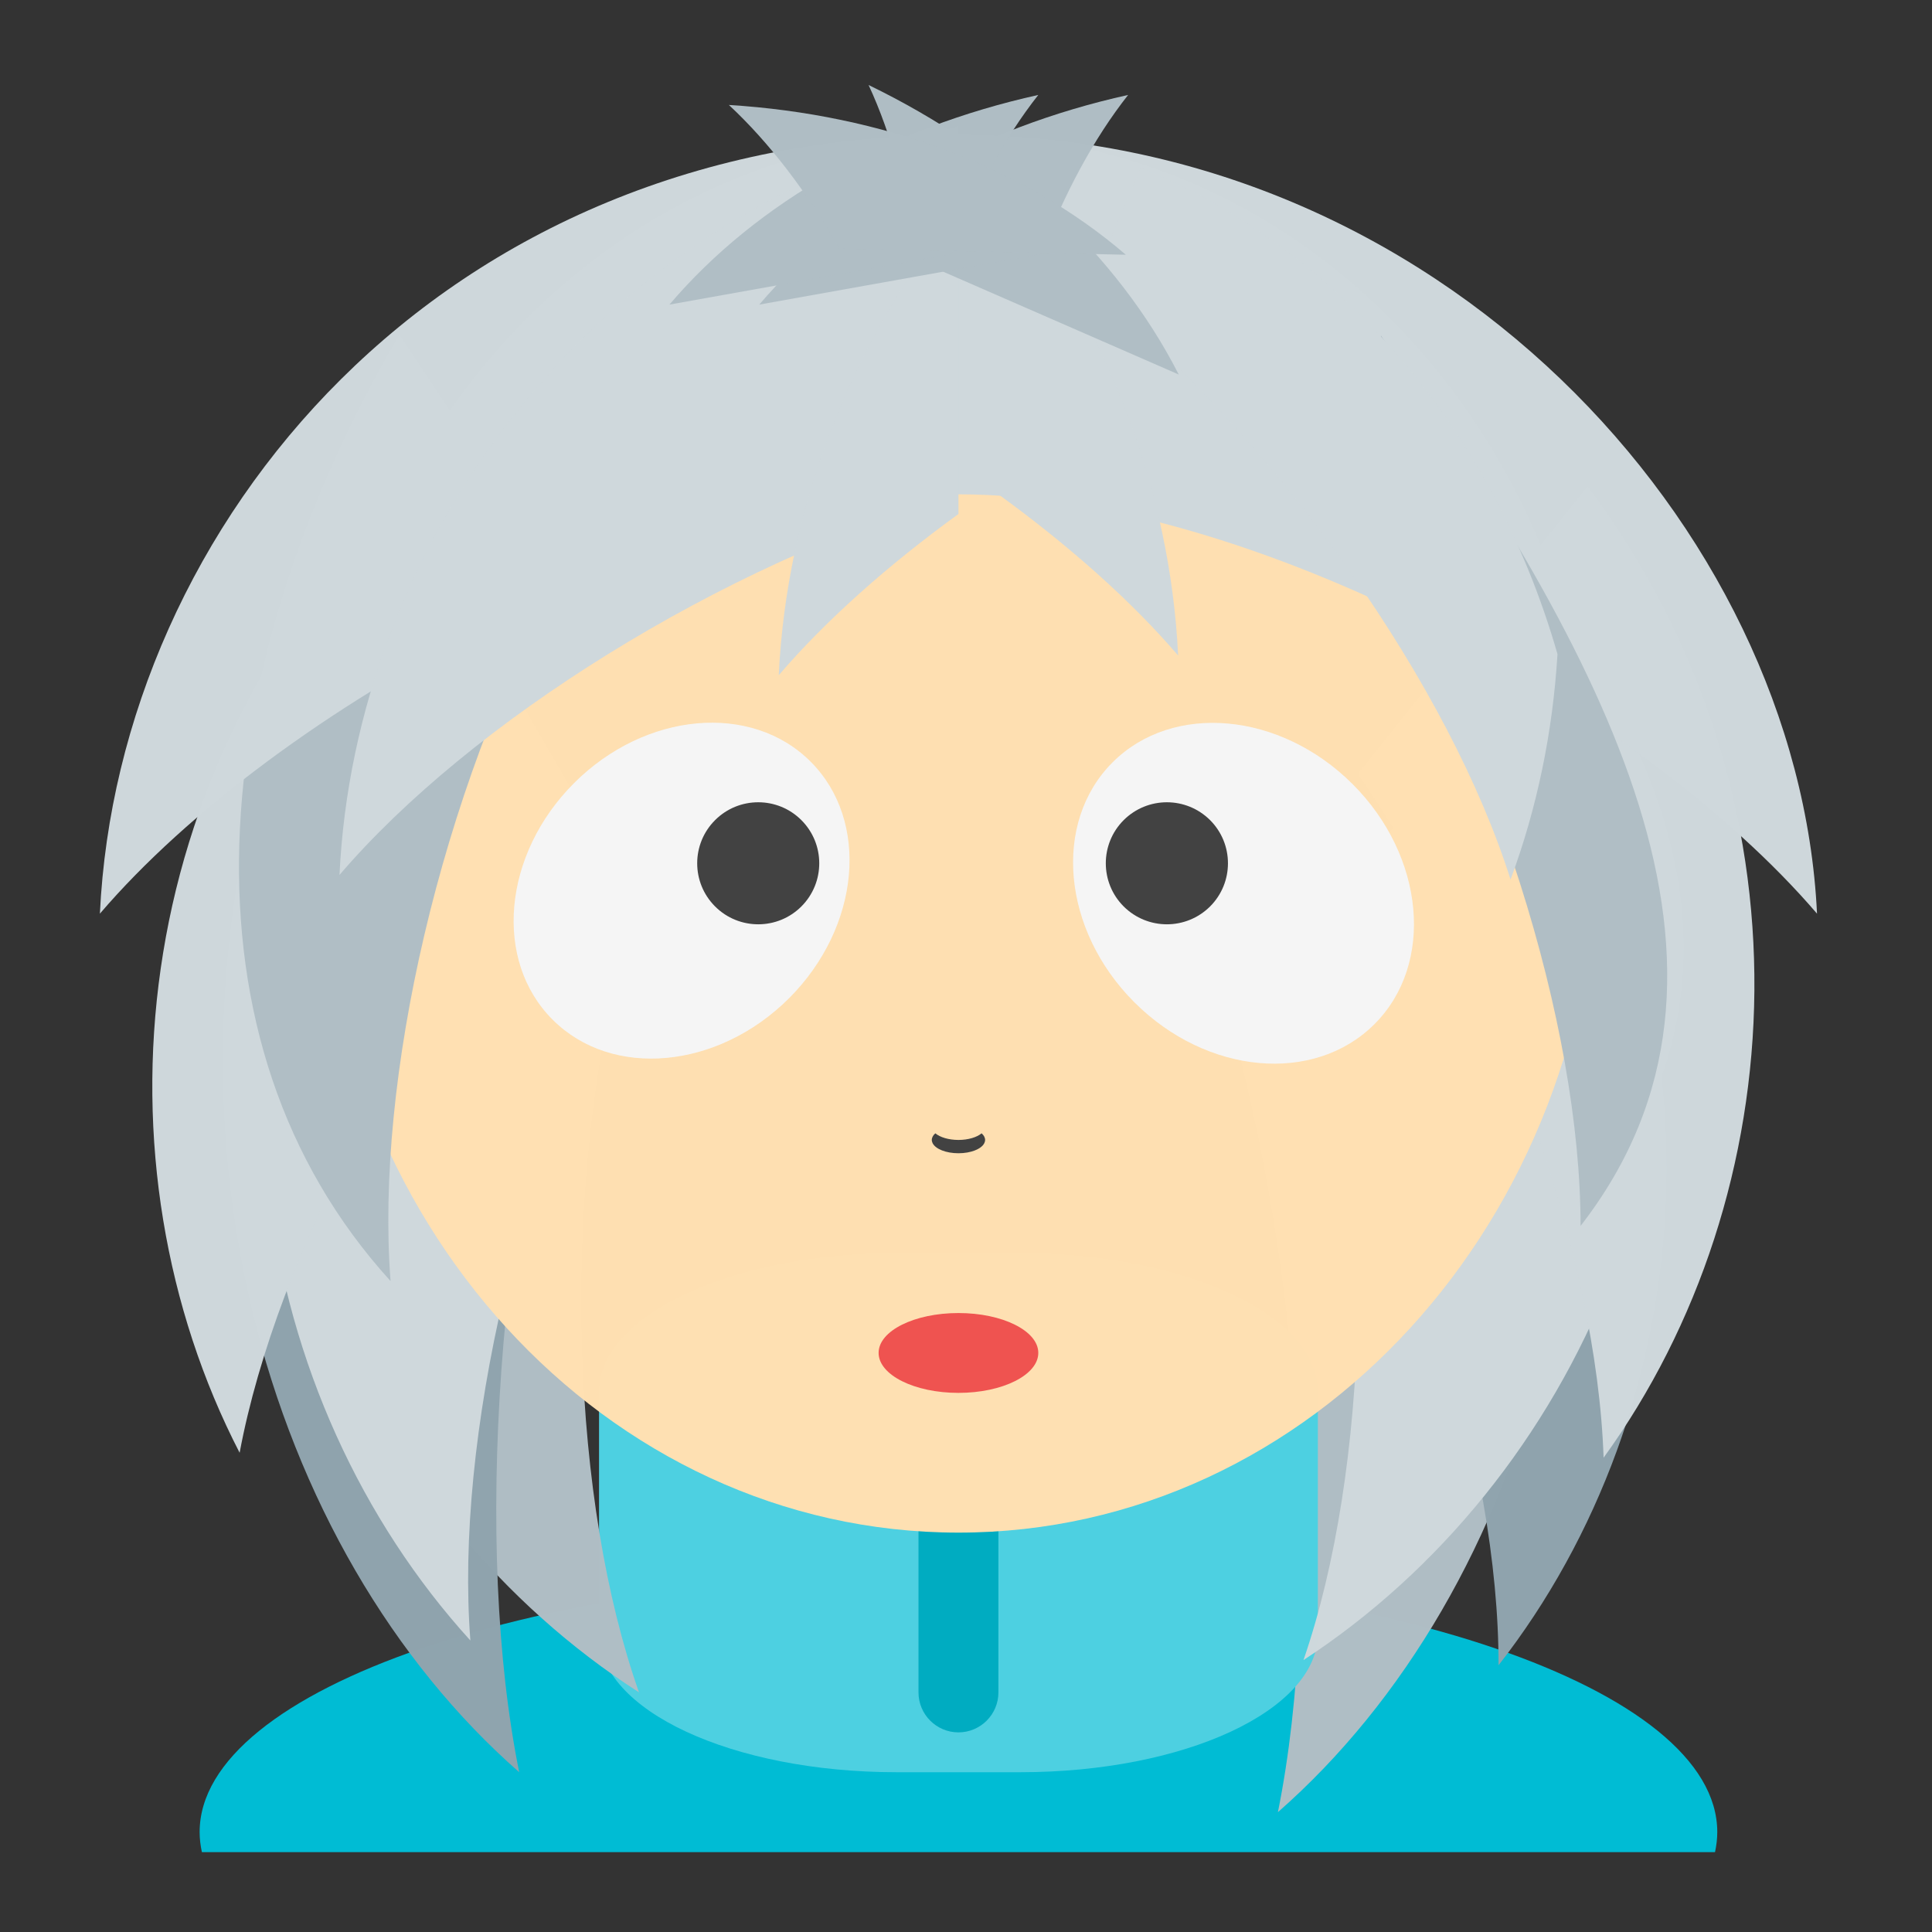 <?xml version="1.0" encoding="UTF-8"?>
<svg xmlns="http://www.w3.org/2000/svg" xmlns:xlink="http://www.w3.org/1999/xlink" width="64px" height="64px" viewBox="0 0 64 64" version="1.1">
<rect x="0" y="0" width="64" height="64" fill="#333333" stroke="none"/>
<g id="surface1">
<path style=" stroke:none;fill-rule:nonzero;fill:rgb(56.471%,64.314%,68.235%);fill-opacity:0.996;" d="M 42.332 9.762 C 51.52 18.836 59.16 27.996 54.238 37.543 C 53.02 31.012 48.48 22.367 42.785 16.371 Z M 42.332 9.762 "/>
<path style=" stroke:none;fill-rule:nonzero;fill:rgb(0%,73.725%,83.137%);fill-opacity:1;" d="M 31.75 52.094 C 17.824 52.094 6.613 55.93 6.613 60.691 C 6.613 60.914 6.641 61.137 6.688 61.355 L 56.812 61.355 C 56.859 61.137 56.887 60.914 56.887 60.691 C 56.887 55.93 45.676 52.094 31.75 52.094 Z M 31.75 52.094 "/>
<path style=" stroke:none;fill-rule:nonzero;fill:rgb(69.02%,74.51%,77.255%);fill-opacity:0.996;" d="M 50.121 24.312 C 54.957 38.512 50.699 52.691 42.332 60.031 C 43.828 52.621 43.105 41.285 40.258 32.094 Z M 50.121 24.312 "/>
<path style=" stroke:none;fill-rule:nonzero;fill:rgb(30.196%,81.569%,88.235%);fill-opacity:1;" d="M 29.699 41.512 L 33.801 41.512 C 39.242 41.512 43.656 43.562 43.656 46.098 L 43.656 54.121 C 43.656 56.656 39.242 58.707 33.801 58.707 L 29.699 58.707 C 24.258 58.707 19.844 56.656 19.844 54.121 L 19.844 46.098 C 19.844 43.562 24.258 41.512 29.699 41.512 Z M 29.699 41.512 "/>
<path style=" stroke:none;fill-rule:nonzero;fill:rgb(56.471%,64.314%,68.235%);fill-opacity:0.996;" d="M 50.27 22.988 C 57.613 33.613 56.246 46.703 49.641 55.164 C 49.656 48.523 46.797 39.188 42.316 32.234 Z M 50.27 22.988 "/>
<path style=" stroke:none;fill-rule:nonzero;fill:rgb(69.02%,74.51%,77.255%);fill-opacity:0.996;" d="M 9.938 25.902 C 6.52 38.355 12.133 50.258 21.168 56.062 C 18.957 49.801 18.57 40.043 20.5 32 Z M 9.938 25.902 "/>
<path style=" stroke:none;fill-rule:nonzero;fill:rgb(81.176%,84.706%,86.275%);fill-opacity:0.996;" d="M 54.168 24.746 C 57.688 37.172 52.168 49.117 43.18 54.992 C 45.34 48.715 45.652 38.953 43.656 30.926 Z M 54.168 24.746 "/>
<path style=" stroke:none;fill-rule:nonzero;fill:rgb(81.176%,84.706%,86.275%);fill-opacity:0.996;" d="M 52.594 16.109 C 60.316 26.461 59.422 39.59 53.121 48.289 C 52.898 41.648 49.707 32.422 44.98 25.637 Z M 52.594 16.109 "/>
<path style=" stroke:none;fill-rule:nonzero;fill:rgb(56.471%,64.314%,68.235%);fill-opacity:0.996;" d="M 9.41 22.988 C 4.574 37.191 8.832 51.367 17.199 58.707 C 15.703 51.301 16.426 39.961 19.273 30.773 Z M 9.41 22.988 "/>
<path style=" stroke:none;fill-rule:nonzero;fill:rgb(81.176%,84.706%,86.275%);fill-opacity:0.996;" d="M 12.543 22.305 C 6.016 33.445 8.359 46.398 15.582 54.344 C 15.07 47.723 17.219 38.195 21.168 30.926 Z M 12.543 22.305 "/>
<path style=" stroke:none;fill-rule:nonzero;fill:rgb(81.176%,84.706%,86.275%);fill-opacity:0.996;" d="M 13.293 16.391 C 4.105 25.465 3.016 38.582 7.938 48.125 C 9.156 41.598 13.699 32.953 19.391 26.953 Z M 13.293 16.391 "/>
<path style=" stroke:none;fill-rule:nonzero;fill:rgb(0%,67.451%,75.686%);fill-opacity:1;" d="M 31.75 48.785 C 32.48 48.785 33.074 49.379 33.074 50.109 L 33.074 56.062 C 33.074 56.793 32.48 57.387 31.75 57.387 C 31.02 57.387 30.426 56.793 30.426 56.062 L 30.426 50.109 C 30.426 49.379 31.02 48.785 31.75 48.785 Z M 31.75 48.785 "/>
<path style=" stroke:none;fill-rule:nonzero;fill:rgb(100%,87.843%,69.804%);fill-opacity:0.996;" d="M 31.75 4.469 C 43.441 4.469 52.918 14.832 52.918 27.621 C 52.918 40.406 43.441 50.77 31.75 50.77 C 20.059 50.77 10.582 40.406 10.582 27.621 C 10.582 14.832 20.059 4.469 31.75 4.469 Z M 31.75 4.469 "/>
<path style=" stroke:none;fill-rule:nonzero;fill:rgb(96.078%,96.078%,96.078%);fill-opacity:0.996;" d="M 44.809 25.977 C 42.414 23.582 38.852 23.258 36.855 25.254 C 34.859 27.25 35.184 30.809 37.578 33.203 C 39.977 35.602 43.535 35.922 45.531 33.926 C 47.527 31.934 47.203 28.371 44.809 25.977 Z M 44.809 25.977 "/>
<path style=" stroke:none;fill-rule:nonzero;fill:rgb(25.882%,25.882%,25.882%);fill-opacity:0.996;" d="M 40.086 27.168 C 39.293 26.379 38.016 26.379 37.223 27.168 C 36.434 27.957 36.434 29.238 37.223 30.027 C 38.016 30.816 39.293 30.816 40.086 30.027 C 40.875 29.238 40.875 27.957 40.086 27.168 Z M 40.086 27.168 "/>
<path style=" stroke:none;fill-rule:nonzero;fill:rgb(96.078%,96.078%,96.078%);fill-opacity:0.996;" d="M 19.016 25.941 C 21.375 23.582 24.887 23.262 26.852 25.23 C 28.82 27.195 28.5 30.703 26.141 33.066 C 23.777 35.426 20.27 35.746 18.305 33.777 C 16.336 31.812 16.656 28.301 19.016 25.941 Z M 19.016 25.941 "/>
<path style=" stroke:none;fill-rule:nonzero;fill:rgb(25.882%,25.882%,25.882%);fill-opacity:0.996;" d="M 23.688 27.168 C 24.477 26.379 25.758 26.379 26.547 27.168 C 27.336 27.957 27.336 29.238 26.547 30.027 C 25.758 30.816 24.477 30.816 23.688 30.027 C 22.898 29.238 22.898 27.957 23.688 27.168 Z M 23.688 27.168 "/>
<path style=" stroke:none;fill-rule:nonzero;fill:rgb(93.725%,32.549%,31.373%);fill-opacity:1;" d="M 31.75 43.496 C 33.211 43.496 34.395 44.086 34.395 44.816 C 34.395 45.547 33.211 46.141 31.75 46.141 C 30.289 46.141 29.105 45.547 29.105 44.816 C 29.105 44.086 30.289 43.496 31.75 43.496 Z M 31.75 43.496 "/>
<path style=" stroke:none;fill-rule:nonzero;fill:rgb(69.02%,74.51%,77.255%);fill-opacity:0.996;" d="M 13.23 11.082 C 6.703 22.227 5.715 34.492 12.938 42.438 C 12.426 35.816 14.574 26.289 18.52 19.02 Z M 13.23 11.082 "/>
<path style=" stroke:none;fill-rule:nonzero;fill:rgb(81.176%,84.706%,86.275%);fill-opacity:0.996;" d="M 31.75 4.469 C 14.539 4.469 3.918 17.43 3.309 30.266 C 9.121 23.477 22.07 16.375 31.75 16.375 C 41.43 16.375 54.379 23.477 60.191 30.266 C 59.582 17.43 47.625 4.469 31.75 4.469 Z M 31.75 4.469 "/>
<path style=" stroke:none;fill-rule:nonzero;fill:rgb(81.176%,84.706%,86.275%);fill-opacity:0.996;" d="M 31.75 4.18 C 19.254 7.445 11.754 18.258 11.246 28.984 C 15.562 23.938 23.82 18.723 31.75 16.375 Z M 31.75 4.18 "/>
<path style=" stroke:none;fill-rule:nonzero;fill:rgb(81.176%,84.706%,86.275%);fill-opacity:0.996;" d="M 31.75 6.926 C 28.129 11.422 26.059 16.906 25.797 22.367 C 27.344 20.562 29.391 18.738 31.75 17.027 Z M 31.75 6.926 "/>
<path style=" stroke:none;fill-rule:nonzero;fill:rgb(81.176%,84.706%,86.275%);fill-opacity:0.996;" d="M 33.074 6.273 C 36.695 10.77 38.766 16.254 39.027 21.715 C 37.48 19.91 35.43 18.086 33.074 16.375 Z M 33.074 6.273 "/>
<path style=" stroke:none;fill-rule:nonzero;fill:rgb(69.02%,74.51%,77.255%);fill-opacity:0.996;" d="M 45.746 11.117 C 53.113 21.723 58.945 32.129 52.359 40.609 C 52.355 33.969 49.477 24.637 44.98 17.699 Z M 45.746 11.117 "/>
<path style=" stroke:none;fill-rule:nonzero;fill:rgb(81.176%,84.706%,86.275%);fill-opacity:0.996;" d="M 37.789 5.559 L 36.105 9.508 C 42.484 14.773 48.039 22.805 50.039 29.137 C 50.918 26.77 51.438 24.246 51.594 21.668 C 49.402 14.031 44.16 8.152 37.789 5.559 Z M 37.789 5.559 "/>
<path style=" stroke:none;fill-rule:nonzero;fill:rgb(25.882%,25.882%,25.882%);fill-opacity:1;" d="M 31.75 38.203 C 31.336 38.203 30.992 38.062 30.895 37.871 C 30.879 37.836 30.867 37.801 30.867 37.762 C 30.867 37.684 30.91 37.605 30.984 37.543 C 31.137 37.672 31.422 37.762 31.75 37.762 C 32.078 37.762 32.363 37.672 32.516 37.543 C 32.59 37.605 32.633 37.684 32.633 37.762 C 32.633 37.801 32.621 37.836 32.605 37.871 C 32.508 38.062 32.164 38.203 31.75 38.203 Z M 31.75 38.203 "/>
<path style=" stroke:none;fill-rule:nonzero;fill:rgb(69.02%,74.51%,77.255%);fill-opacity:0.996;" d="M 39.047 12.406 C 37.012 8.41 33.344 5.031 28.773 2.816 C 29.543 4.477 30.074 6.469 30.348 8.609 Z M 39.047 12.406 "/>
<path style=" stroke:none;fill-rule:nonzero;fill:rgb(69.02%,74.51%,77.255%);fill-opacity:0.996;" d="M 25.152 10.09 C 28.059 6.676 32.41 4.242 37.371 3.145 C 36.238 4.582 35.262 6.398 34.496 8.418 Z M 25.152 10.09 "/>
<path style=" stroke:none;fill-rule:nonzero;fill:rgb(69.02%,74.51%,77.255%);fill-opacity:0.996;" d="M 22.176 10.09 C 25.082 6.676 29.434 4.242 34.395 3.145 C 33.262 4.582 32.285 6.398 31.52 8.418 Z M 22.176 10.09 "/>
<path style=" stroke:none;fill-rule:nonzero;fill:rgb(69.02%,74.51%,77.255%);fill-opacity:0.996;" d="M 37.293 8.438 C 33.895 5.516 29.215 3.789 24.145 3.477 C 25.484 4.723 26.734 6.359 27.805 8.238 Z M 37.293 8.438 "/>
</g>
</svg>
